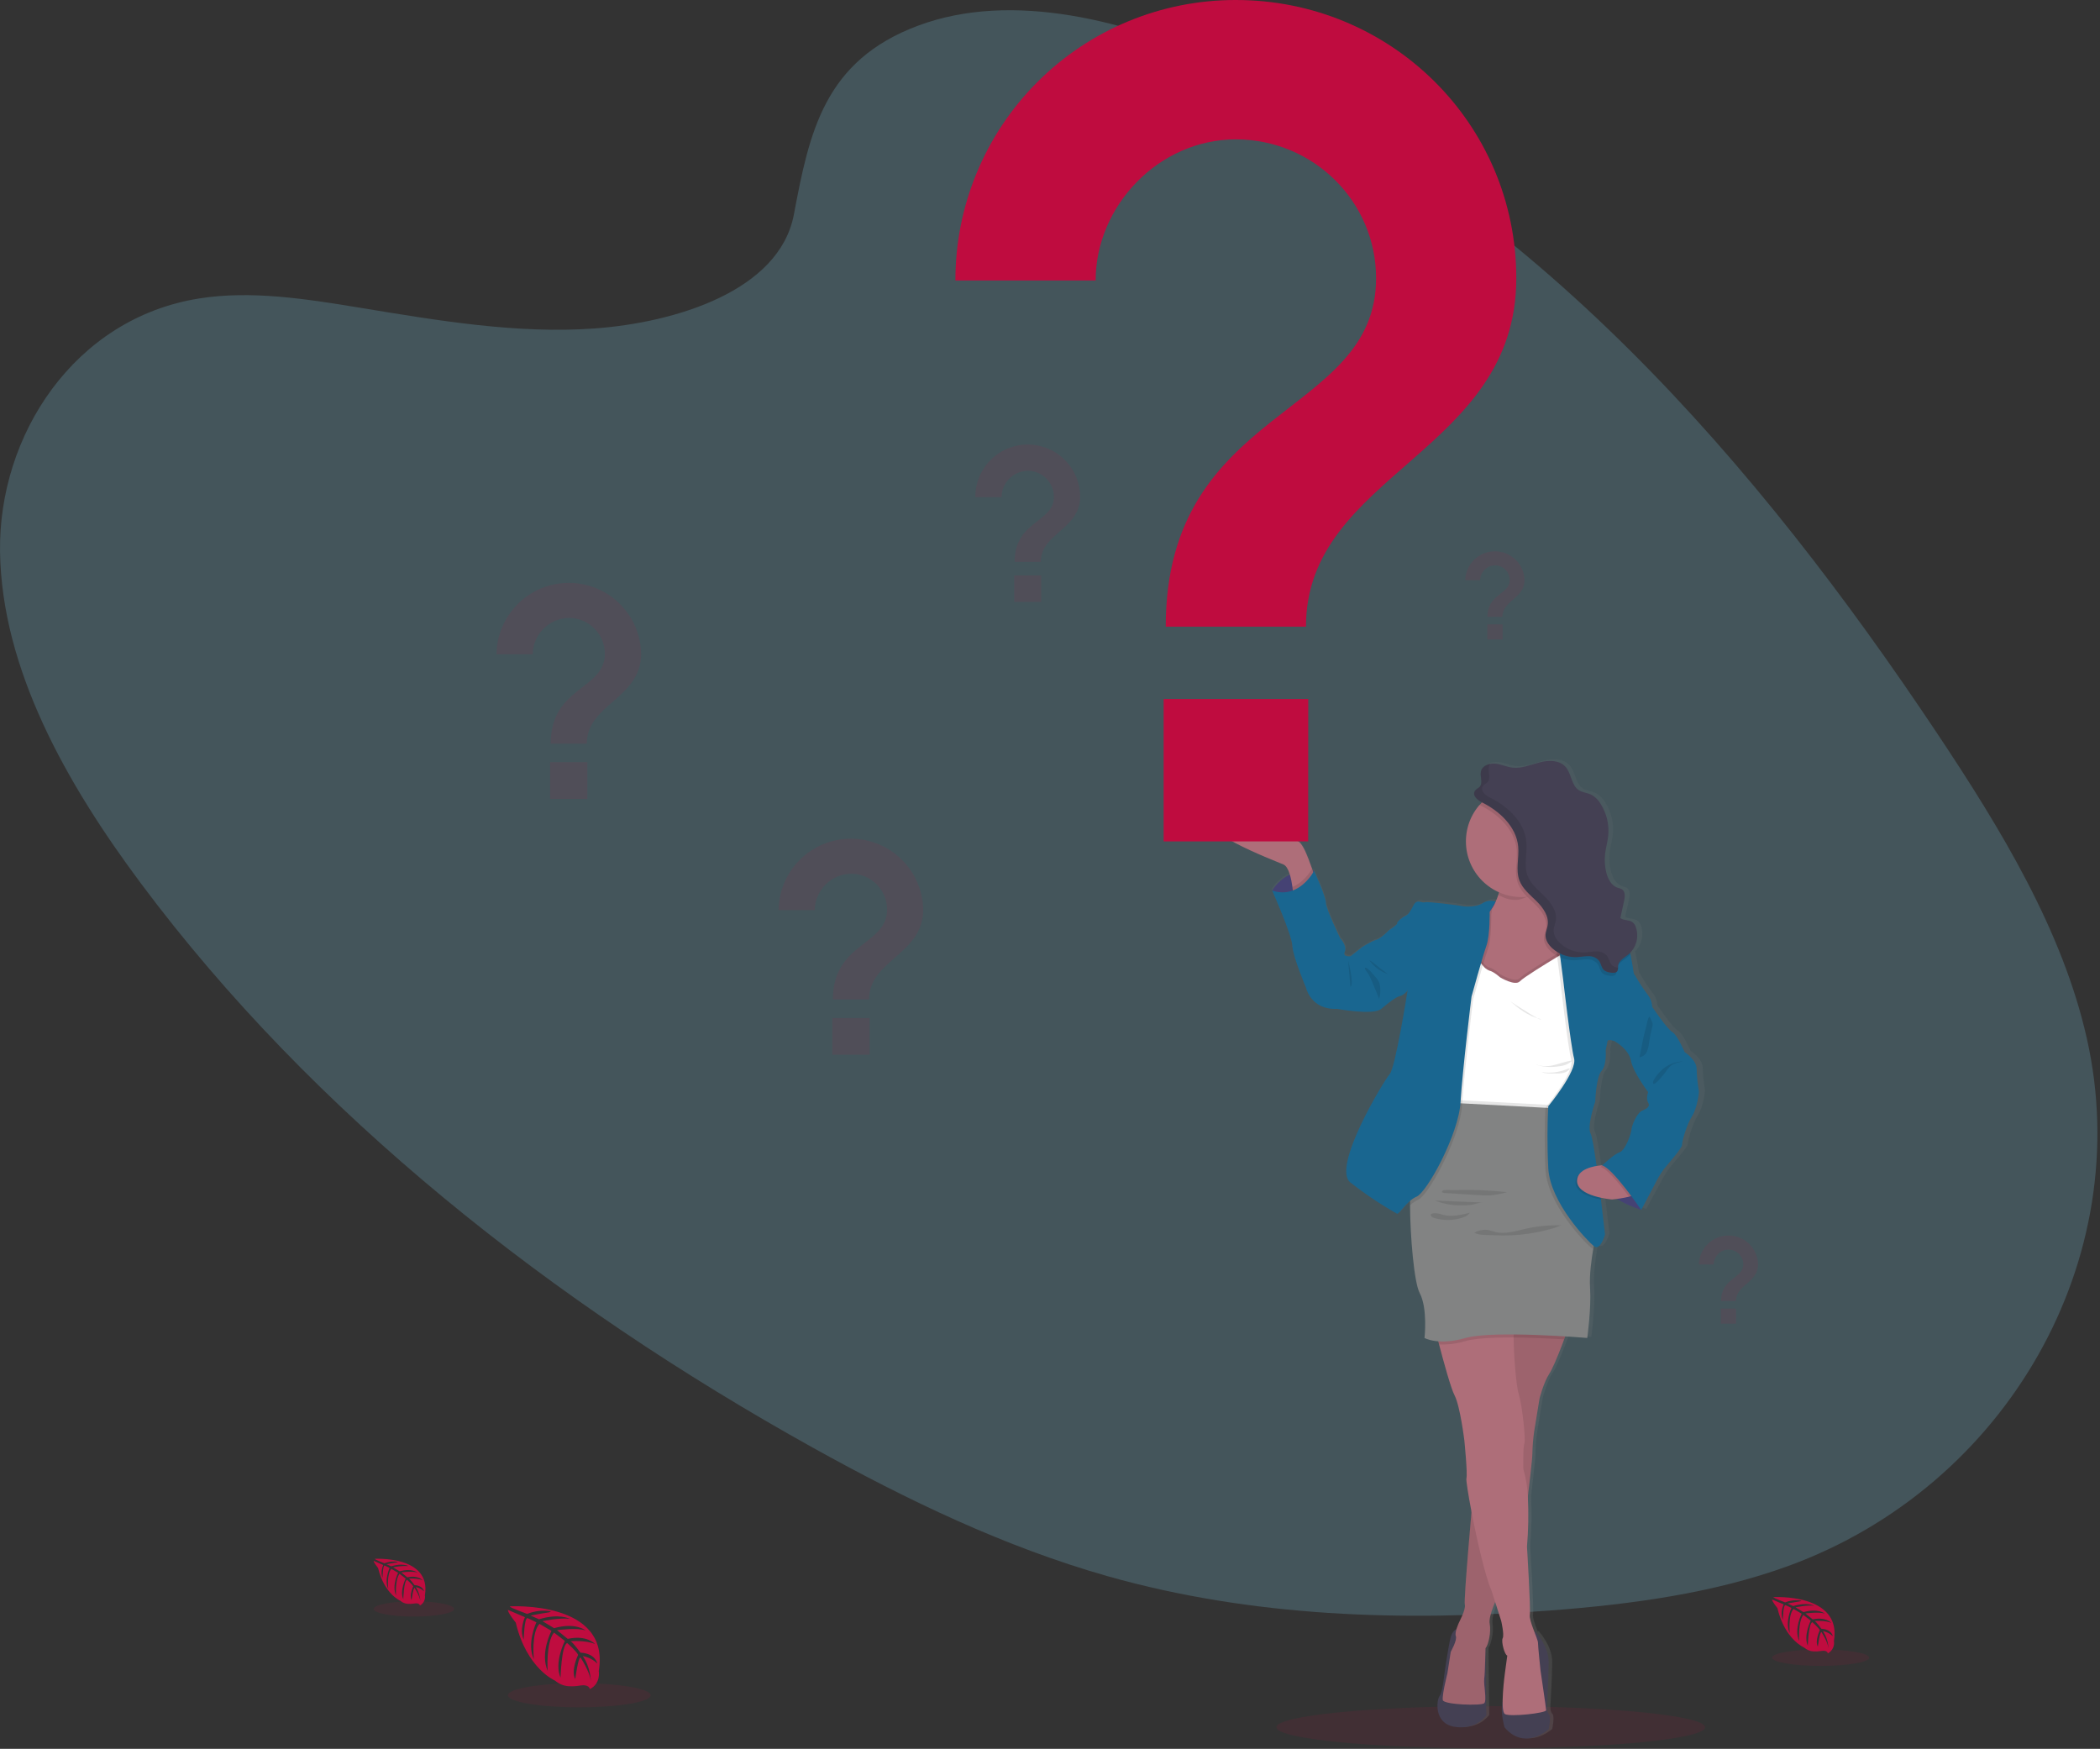 <?xml version="1.0" encoding="UTF-8"?>
<svg width="275px" height="229px" viewBox="0 0 275 229" version="1.1" xmlns="http://www.w3.org/2000/svg" xmlns:xlink="http://www.w3.org/1999/xlink">
    <rect x="0" y="0" width="275" height="229" fill="#333333" stroke="none"/>
    <!-- Generator: Sketch 54 (76480) - https://sketchapp.com -->
    <title>undraw_questions_75e0</title>
    <desc>Created with Sketch.</desc>
    <defs>
        <linearGradient x1="50.012%" y1="100.018%" x2="50.012%" y2="-0.023%" id="linearGradient-1">
            <stop stop-color="#808080" stop-opacity="0.25" offset="0%"></stop>
            <stop stop-color="#808080" stop-opacity="0.12" offset="54%"></stop>
            <stop stop-color="#808080" stop-opacity="0.1" offset="100%"></stop>
        </linearGradient>
    </defs>
    <g id="alternativo" stroke="none" stroke-width="1" fill="none" fill-rule="evenodd">
        <g id="Intro-simulador-version-terceros-1" transform="translate(-56, -134)">
            <g id="undraw_questions_75e0" transform="translate(56, 134)">
                <ellipse id="Oval" fill="#BF0C3F" opacity="0.1" cx="195.211" cy="226.171" rx="28.06" ry="2.766"></ellipse>
                <path d="M120.254,3.349 C132.612,-1.245 147.657,2.706 160.505,8.468 C200.858,26.569 230.256,60.93 253.613,95.936 C262.07,108.612 270.102,121.846 273.282,135.996 C279.755,164.798 262.871,194.614 234.157,205.063 C224.393,208.62 213.665,210.078 202.921,210.891 C183.816,212.338 164.035,211.763 145.083,206.404 C131.567,202.573 118.782,196.412 106.519,189.605 C72.273,170.584 40.998,145.884 18.479,115.712 C8.602,102.478 0.246,87.559 0.005,72.29 C-0.235,57.02 9.715,41.677 26.087,39.08 C32.856,38.008 40.016,39.124 47.001,40.273 C57.286,41.967 67.71,43.748 77.876,43.009 C88.38,42.241 102.04,38.137 103.956,28.109 C105.983,17.343 107.912,7.937 120.254,3.349 Z" id="Path" fill="#6BA4B8" opacity="0.3"></path>
                <path d="M66.763,210.343 C66.763,210.343 79.967,209.547 78.41,218.8 C78.41,218.8 78.719,220.442 77.236,221.178 C77.236,221.178 77.214,220.491 75.882,220.724 C75.409,220.805 74.927,220.829 74.448,220.795 C73.8,220.75 73.185,220.495 72.695,220.07 L72.695,220.07 C72.695,220.07 68.982,218.538 67.54,212.469 C67.54,212.469 66.47,211.148 66.514,210.806 L68.741,211.758 C68.741,211.758 67.98,213.367 68.58,214.702 C68.58,214.702 68.651,211.818 69.08,211.884 C69.165,211.898 70.238,212.431 70.238,212.431 C70.238,212.431 68.927,215.23 69.915,217.265 C69.915,217.265 69.54,213.815 70.645,212.633 L72.216,213.55 C72.216,213.55 70.684,216.442 71.723,218.8 C71.723,218.8 71.45,215.181 72.544,213.772 L73.967,214.866 C73.967,214.866 72.528,217.717 73.406,219.676 C73.406,219.676 73.518,215.46 74.273,215.142 C74.273,215.142 75.518,216.237 75.707,216.691 C75.707,216.691 74.722,218.759 75.332,219.851 C75.332,219.851 75.707,217.044 76.016,217.03 C76.016,217.03 77.253,218.891 77.384,220.166 C77.384,220.166 77.329,218.27 76.314,216.852 C76.314,216.852 77.513,217.058 78.213,217.835 C78.213,217.835 78.019,216.519 76.01,216.404 C76.01,216.404 74.987,214.995 74.711,214.907 C74.711,214.907 76.711,214.74 77.923,215.279 C77.923,215.279 76.856,214.037 74.344,214.601 L72.941,213.457 C72.941,213.457 75.575,213.096 76.689,213.495 C76.689,213.495 75.406,212.401 72.563,213.197 L71.037,212.283 C71.037,212.283 73.28,211.799 74.618,211.974 C74.618,211.974 73.206,211.214 70.588,212.037 L69.493,211.547 C69.493,211.547 71.135,211.224 71.619,211.172 C72.104,211.12 72.125,210.989 72.125,210.989 C71.084,210.815 70.015,210.933 69.037,211.331 C69.037,211.331 66.722,210.502 66.763,210.343 Z" id="Path" fill="#BF0C3F"></path>
                <ellipse id="Oval" fill="#BF0C3F" opacity="0.1" cx="75.857" cy="221.985" rx="9.346" ry="1.579"></ellipse>
                <path d="M49.075,204.119 C49.075,204.119 56.519,203.67 55.641,208.888 C55.736,209.431 55.47,209.973 54.982,210.229 C54.982,210.229 54.968,209.843 54.219,209.974 C53.952,210.02 53.681,210.033 53.411,210.012 C53.045,209.99 52.697,209.846 52.421,209.605 L52.421,209.605 C52.421,209.605 50.331,208.737 49.51,205.318 C49.51,205.318 48.908,204.571 48.93,204.379 L50.188,204.926 C50.188,204.926 49.759,205.835 50.095,206.587 C50.095,206.587 50.136,204.959 50.369,204.997 C50.418,204.997 51.023,205.312 51.023,205.312 C51.023,205.312 50.284,206.891 50.842,208.048 C50.842,208.048 50.629,206.103 51.253,205.435 L52.136,205.952 C52.136,205.952 51.275,207.594 51.863,208.913 C51.863,208.913 51.712,206.872 52.325,206.078 L53.127,206.702 C53.127,206.702 52.306,208.308 52.812,209.413 C52.812,209.413 52.875,207.036 53.302,206.858 C53.302,206.858 54.002,207.476 54.109,207.731 C54.109,207.731 53.562,208.896 53.898,209.512 C53.898,209.512 54.109,207.93 54.284,207.922 C54.284,207.922 54.982,208.97 55.053,209.69 C55.018,209.025 54.811,208.381 54.451,207.821 C54.854,207.895 55.226,208.085 55.521,208.368 C55.521,208.368 55.414,207.627 54.279,207.561 C54.279,207.561 53.701,206.765 53.548,206.718 C53.548,206.718 54.675,206.623 55.359,206.926 C55.359,206.926 54.758,206.226 53.34,206.543 L52.55,205.898 C52.55,205.898 54.035,205.695 54.665,205.919 C54.665,205.919 53.939,205.301 52.336,205.753 L51.477,205.235 C52.139,205.091 52.817,205.033 53.494,205.063 C53.494,205.063 52.7,204.634 51.223,205.099 L50.607,204.825 C50.607,204.825 51.535,204.642 51.805,204.614 C52.076,204.587 52.093,204.51 52.093,204.51 C51.505,204.413 50.902,204.48 50.35,204.705 C50.35,204.705 49.053,204.209 49.075,204.119 Z" id="Path" fill="#BF0C3F"></path>
                <ellipse id="Oval" fill="#BF0C3F" opacity="0.1" cx="54.202" cy="210.68" rx="5.269" ry="1"></ellipse>
                <path d="M232.223,209.134 C232.223,209.134 241.211,208.587 240.157,214.88 C240.268,215.535 239.946,216.188 239.358,216.499 C239.358,216.499 239.342,216.032 238.436,216.19 C238.114,216.245 237.786,216.261 237.46,216.237 C237.019,216.208 236.599,216.035 236.267,215.744 L236.267,215.744 C236.267,215.744 233.739,214.702 232.756,210.571 C232.756,210.571 232.029,209.67 232.059,209.441 L233.575,210.086 C233.575,210.086 233.057,211.181 233.465,212.092 C233.465,212.092 233.514,210.127 233.804,210.177 C233.865,210.177 234.592,210.554 234.592,210.554 C234.592,210.554 233.7,212.469 234.373,213.837 C234.373,213.837 234.119,211.49 234.871,210.685 L235.938,211.307 C235.938,211.307 234.896,213.276 235.605,214.882 C235.605,214.882 235.421,212.42 236.152,211.46 L237.12,212.215 C237.12,212.215 236.141,214.155 236.737,215.498 C236.737,215.498 236.817,212.631 237.331,212.412 C237.331,212.412 238.176,213.159 238.305,213.465 C238.305,213.465 237.635,214.874 238.051,215.618 C238.051,215.618 238.305,213.703 238.516,213.703 C238.516,213.703 239.358,214.97 239.446,215.837 C239.405,215.035 239.155,214.258 238.721,213.583 C239.207,213.675 239.656,213.907 240.012,214.25 C240.012,214.25 239.881,213.356 238.51,213.276 C238.51,213.276 237.815,212.316 237.629,212.259 C237.629,212.259 238.997,212.144 239.818,212.51 C239.818,212.51 239.09,211.668 237.38,212.051 L236.425,211.271 C236.425,211.271 238.217,211.025 238.978,211.296 C238.978,211.296 238.103,210.549 236.168,211.093 L235.129,210.472 C235.129,210.472 236.655,210.144 237.566,210.261 C237.566,210.261 236.606,209.744 234.83,210.305 L234.086,209.971 C234.086,209.971 235.205,209.75 235.533,209.717 C235.862,209.684 235.878,209.591 235.878,209.591 C235.17,209.473 234.442,209.553 233.777,209.824 C233.777,209.824 232.196,209.238 232.223,209.134 Z" id="Path" fill="#BF0C3F"></path>
                <ellipse id="Oval" fill="#BF0C3F" opacity="0.1" cx="238.412" cy="217.06" rx="6.361" ry="1.075"></ellipse>
                <path d="M223.268,142.713 C223.096,141.75 222.996,140.775 222.97,139.797 C222.97,138.623 221.375,137.583 221.375,137.583 C221.375,137.583 220.39,135.304 219.733,134.968 C219.077,134.631 217.049,131.649 217.049,131.649 C217.026,131.061 216.812,130.496 216.439,130.04 C215.832,129.242 215.277,128.405 214.778,127.534 C214.505,127.2 214.642,126.965 214.231,125.02 C214.209,124.919 214.185,124.82 214.155,124.727 C214.155,124.683 214.127,124.645 214.111,124.601 C215,123.71 215.3,122.389 214.885,121.2 C214.811,120.969 214.677,120.761 214.497,120.598 C214.034,120.221 213.296,120.377 212.82,120.018 L213.326,117.78 C213.446,117.233 213.509,116.541 213.03,116.246 C212.851,116.16 212.661,116.097 212.467,116.057 C211.646,115.783 211.17,114.916 210.956,114.081 C210.751,113.278 210.696,112.443 210.792,111.619 C210.885,110.826 211.118,110.054 211.203,109.258 C211.357,107.785 211.003,106.304 210.198,105.061 C209.886,104.524 209.425,104.089 208.872,103.808 C208.365,103.581 207.777,103.534 207.304,103.261 C206.286,102.612 206.338,101.072 205.525,100.188 C204.713,99.304 203.274,99.307 202.089,99.611 C200.904,99.915 199.725,100.432 198.51,100.303 C197.728,100.216 196.995,99.86 196.209,99.778 C195.985,99.756 195.758,99.767 195.536,99.808 L195.536,99.783 C194.956,99.887 194.423,100.21 194.286,100.76 C194.255,100.891 194.243,101.025 194.248,101.159 C194.248,101.48 194.324,101.813 194.33,102.12 C194.35,102.366 194.27,102.609 194.108,102.796 C193.952,102.962 193.723,103.05 193.561,103.222 C193.428,103.356 193.356,103.538 193.361,103.726 C193.361,104.213 193.969,104.642 194.376,104.839 L194.393,104.839 C194.283,104.949 194.174,105.064 194.073,105.181 C192.904,106.501 192.26,108.204 192.262,109.967 C192.282,112.876 194.027,115.497 196.705,116.637 L196.647,116.815 C196.532,117.166 196.398,117.512 196.245,117.849 C195.672,117.656 195.043,117.726 194.527,118.04 C193.744,118.588 192.215,118.544 191.807,118.443 C191.4,118.341 187.156,117.805 186.814,117.939 C186.472,118.073 185.796,117.471 185.356,118.276 C184.915,119.08 184.71,119.515 184.262,119.717 C183.813,119.92 183.039,120.555 183.143,120.689 C183.247,120.823 182.021,121.627 182.021,121.627 C182.021,121.627 180.967,122.722 180.357,122.867 C179.747,123.012 178.456,123.841 178.456,123.841 L176.959,125.012 C176.959,125.012 175.84,125.181 176.18,124.41 C176.519,123.638 175.567,122.667 175.567,122.667 C175.567,122.667 173.665,118.812 173.665,118.016 C173.665,117.22 172.103,113.824 172.103,113.824 L171.911,113.805 L171.824,113.556 C171.537,112.749 171.165,111.759 170.88,111.179 C170.333,110.07 169.996,109.956 169.996,109.956 C169.996,109.956 163.408,105.009 159.129,106.516 C154.85,108.024 166.94,112.516 168.026,112.987 C168.407,113.151 168.68,113.682 168.872,114.303 C167.908,114.768 167.097,115.498 166.533,116.407 C166.533,116.407 169.148,122.204 169.216,123.646 C169.285,125.088 171.017,129.118 171.017,129.118 C171.017,129.118 171.662,132.103 175.159,131.934 C175.159,131.934 179.983,132.82 181.036,131.934 C182.089,131.047 183.039,130.352 183.55,130.251 C183.926,130.127 184.257,129.894 184.5,129.581 C184.5,129.581 182.905,139.635 182.122,140.508 C181.34,141.381 174.426,152.669 176.907,154.689 C178.873,156.21 180.95,157.582 183.121,158.792 C183.331,158.896 183.963,157.843 184.866,157.096 C184.866,157.285 184.866,157.476 184.866,157.679 C184.883,161.695 185.413,167.802 186.147,169.17 C187.241,171.181 186.792,175.069 186.792,175.069 C187.368,175.34 187.993,175.489 188.628,175.509 C188.661,175.641 188.699,175.783 188.735,175.92 C189.334,178.182 190.305,181.682 190.801,182.612 C191.547,184.021 192.089,188.48 192.089,188.48 C192.089,188.48 192.532,192.858 192.363,193.474 C192.297,193.706 192.584,195.528 193.036,197.851 L193.036,197.851 C192.762,200.995 192.242,207.055 192.155,209.246 L192.155,209.246 C192.155,209.287 192.155,209.328 192.155,209.367 L192.155,209.405 C192.156,209.43 192.156,209.454 192.155,209.479 C192.155,209.528 192.155,209.572 192.155,209.613 L192.155,209.613 C192.146,209.751 192.152,209.889 192.171,210.026 C192.205,210.235 192.189,210.449 192.125,210.65 C191.931,211.256 191.685,211.844 191.389,212.406 C191.264,212.683 191.154,212.966 191.06,213.255 C190.787,213.375 190.453,213.668 190.267,214.382 C189.928,215.69 189.419,219.306 189.419,219.306 C189.419,219.306 189.214,221.52 188.809,222.023 C188.404,222.527 187.988,225.676 190.88,226.078 C193.772,226.48 195.022,224.546 195.022,224.546 L194.921,215.769 L194.921,215.752 C194.979,215.679 195.03,215.599 195.071,215.514 L195.071,215.493 C195.09,215.452 195.112,215.408 195.132,215.358 L195.156,215.293 L195.2,215.186 C195.198,215.173 195.198,215.161 195.2,215.148 C195.481,214.307 195.565,213.413 195.446,212.535 L195.446,212.491 L195.446,212.423 C195.446,212.401 195.446,212.376 195.446,212.354 L195.446,212.218 C195.446,212.201 195.446,212.182 195.446,212.166 C195.446,212.107 195.452,212.047 195.463,211.985 C195.463,211.985 195.463,211.963 195.463,211.952 L195.479,211.846 L195.479,211.799 C195.479,211.763 195.479,211.728 195.501,211.69 C195.5,211.68 195.5,211.671 195.501,211.662 C195.528,211.536 195.561,211.389 195.597,211.268 L195.597,211.238 L195.638,211.107 L195.638,211.107 C195.679,210.967 195.725,210.833 195.774,210.685 L195.774,210.658 C195.774,210.614 195.805,210.571 195.821,210.53 L195.821,210.513 C195.87,210.379 195.922,210.24 195.971,210.125 L195.985,210.089 L196.029,209.98 L196.043,209.947 L196.147,209.703 L196.147,209.703 L196.948,212.179 C196.948,212.179 197.391,214.023 197.153,214.458 C196.915,214.893 197.427,216.705 197.764,216.737 L197.449,219.016 C197.279,220.273 197.177,221.538 197.145,222.806 C197.123,222.951 197.101,223.079 197.085,223.167 C196.866,224.335 197.391,226.146 197.391,226.146 C200.073,229.317 203.268,226.393 203.268,226.393 C203.268,226.393 203.64,224.715 203.268,224.382 C202.896,224.048 203.063,222.839 203.063,222.839 C203.063,222.839 203.233,219.854 203.266,217.676 C203.298,215.498 201.484,213.572 201.484,213.572 L201.383,213.662 C201.052,212.809 200.675,211.813 200.754,211.367 C200.891,210.595 200.379,202.45 200.379,202.45 C200.568,200.267 200.608,198.073 200.499,195.884 L200.499,195.884 C200.543,195.515 200.584,195.151 200.625,194.79 C200.831,193.039 200.997,191.542 201.063,190.757 L201.063,190.757 L201.063,190.664 C201.08,190.453 201.088,190.303 201.085,190.231 C201.085,189.958 201.085,189.646 201.112,189.304 C201.175,188.363 201.323,187.315 201.323,187.315 L202.034,182.989 C202.034,182.989 202.582,180.877 203.361,179.706 L203.454,179.558 L203.454,179.558 C203.484,179.506 203.515,179.449 203.547,179.389 L203.561,179.364 C203.591,179.307 203.624,179.247 203.654,179.184 L203.668,179.159 C203.777,178.943 203.895,178.694 204.018,178.42 C204.018,178.398 204.037,178.379 204.045,178.357 L204.138,178.149 C204.138,178.122 204.16,178.095 204.174,178.067 C204.188,178.04 204.231,177.928 204.261,177.859 C204.275,177.832 204.287,177.804 204.297,177.775 C204.333,177.693 204.371,177.608 204.406,177.52 L204.458,177.394 C204.483,177.331 204.51,177.268 204.538,177.206 L204.603,177.039 C204.623,176.998 204.639,176.957 204.655,176.915 L204.729,176.727 C204.729,176.699 204.754,176.669 204.765,176.642 C204.959,176.158 205.145,175.679 205.312,175.244 L205.312,175.244 C205.364,175.107 205.416,174.97 205.463,174.85 C207.203,174.957 208.385,175.052 208.385,175.052 C208.385,175.052 208.932,171.132 208.757,168.552 C208.642,166.79 208.97,164.574 209.186,163.353 C209.211,163.219 209.233,163.099 209.255,162.989 L209.301,163.028 C210.152,163.698 210.762,161.485 210.762,161.485 C210.762,161.485 210.532,159.419 210.215,156.916 L210.182,156.667 C210.672,156.771 211.168,156.847 211.668,156.894 C211.668,156.894 211.941,156.869 212.316,156.823 C213.353,157.423 214.447,157.918 215.583,158.3 L217.391,154.962 C217.731,154.27 218.129,153.608 218.581,152.984 C219.129,152.314 221.06,150.169 221.027,149.767 C220.995,149.364 221.673,147.05 222.352,146.01 C223.03,144.97 223.301,142.88 223.268,142.713 Z M215.728,145.26 C215.014,145.561 214.335,147.239 214.302,147.742 C214.27,148.245 213.52,150.456 212.74,150.724 C212.021,150.97 210.647,152.234 210.428,152.437 C210.204,152.456 209.949,152.486 209.684,152.53 C209.386,150.415 209.09,148.664 208.902,148.311 C208.354,147.304 209.501,144.087 209.501,144.087 C209.501,144.087 209.613,140.836 210.322,140.065 C211.03,139.293 210.869,137.348 210.869,137.348 C210.869,137.348 211.038,136.544 211.107,136.177 C211.175,135.81 212.116,136.177 212.125,136.177 L212.125,136.177 C212.125,136.177 213.958,137.181 214.231,138.689 C214.505,140.196 216.508,142.812 216.508,142.812 C216.508,142.812 216.201,143.717 216.508,144.18 C216.814,144.642 216.442,144.959 215.728,145.26 L215.728,145.26 Z" id="Shape" fill="url(#linearGradient-1)" fill-rule="nonzero"></path>
                <path d="M166.609,116.612 C167.749,114.731 169.905,113.716 172.081,114.035 L172.081,117.95 L169.704,117.95 L167.843,117.479 L166.609,116.612 Z" id="Path" fill="#4C4981"></path>
                <path d="M166.609,116.612 C167.749,114.731 169.905,113.716 172.081,114.035 L172.081,117.95 L169.704,117.95 L167.843,117.479 L166.609,116.612 Z" id="Path" fill="#000000" opacity="0.1"></path>
                <path d="M172.259,115.072 L169.345,117.113 C169.345,117.113 169.32,116.705 169.247,116.147 C169.102,115.091 168.776,113.507 168.073,113.2 C167.003,112.73 155.093,108.248 159.318,106.741 C163.542,105.233 170.024,110.174 170.024,110.174 C170.024,110.174 170.357,110.289 170.891,111.392 C171.165,111.972 171.539,112.96 171.821,113.767 C172.081,114.495 172.259,115.072 172.259,115.072 Z" id="Path" fill="#AE6E79"></path>
                <polygon id="Path" fill="#4C4981" points="195.536 118.215 195.868 118.059 196.798 119.121 196.037 120.743 194.74 120.224 195.041 118.927"></polygon>
                <path d="M191.129,213.238 C191.129,213.238 190.292,213.14 189.958,214.445 C189.624,215.75 189.121,219.369 189.121,219.369 C189.121,219.369 188.921,221.577 188.519,222.081 C188.117,222.584 187.717,225.728 190.56,226.127 C193.402,226.527 194.642,224.598 194.642,224.598 L194.541,215.824 L191.129,213.238 Z" id="Path" fill="#444053"></path>
                <path d="M201.049,213.632 C201.049,213.632 202.839,215.547 202.806,217.72 C202.773,219.892 202.603,222.871 202.603,222.871 C202.603,222.871 202.439,224.078 202.806,224.412 C203.173,224.746 202.806,226.42 202.806,226.42 C202.806,226.42 199.66,229.339 197.017,226.174 C197.017,226.174 196.502,224.365 196.716,223.2 C196.929,222.034 197.525,216.795 197.525,216.795 L201.049,213.632 Z" id="Path" fill="#444053"></path>
                <path d="M205.482,173.624 C205.482,173.624 203.676,178.675 202.904,179.846 C202.133,181.017 201.602,183.129 201.602,183.129 L200.899,187.443 C200.762,188.408 200.683,189.38 200.664,190.355 C200.696,191.326 198.924,205.476 198.924,205.476 L196.114,209.058 C196.114,209.058 194.877,211.566 195.077,212.614 C195.277,213.662 194.943,215.326 194.53,215.826 C194.53,215.826 194.464,219.109 194.363,219.84 C194.261,220.571 194.732,222.653 194.363,223.019 C193.993,223.386 189.077,223.222 188.943,222.617 C188.809,222.012 189.545,219.104 189.545,219.104 L189.98,216.294 C189.98,216.294 190.85,214.757 190.65,214.253 C190.45,213.75 191.017,212.581 191.049,212.48 C191.082,212.379 191.988,210.74 191.821,210.105 C191.654,209.471 192.874,195.971 192.874,195.971 L196.319,171.783 L205.482,173.624 Z" id="Path" fill="#AE6E79"></path>
                <path d="M205.482,173.624 C205.482,173.624 205.208,174.385 204.833,175.383 C204.237,176.959 203.378,179.129 202.904,179.846 C202.136,181.017 201.599,183.129 201.599,183.129 L200.896,187.446 C200.76,188.411 200.683,189.383 200.664,190.357 C200.664,190.74 200.406,193.184 200.078,195.999 C199.572,200.302 198.924,205.479 198.924,205.479 L196.114,209.06 C196.114,209.06 195.971,209.334 195.794,209.766 C195.441,210.587 194.943,211.919 195.077,212.606 C195.277,213.643 194.943,215.315 194.53,215.818 C194.53,215.818 194.461,219.101 194.363,219.832 C194.264,220.562 194.732,222.642 194.363,223.011 C193.993,223.38 189.077,223.213 188.943,222.612 C188.809,222.01 189.545,219.099 189.545,219.099 L189.98,216.286 C189.98,216.286 190.85,214.748 190.647,214.245 C190.445,213.742 191.017,212.573 191.049,212.472 C191.082,212.371 191.988,210.732 191.821,210.097 C191.692,209.613 192.368,201.687 192.683,197.928 C192.79,196.746 192.858,195.977 192.858,195.977 L195.821,175.167 L196.062,173.49 L196.303,171.788 L205.482,173.624 Z" id="Path" fill="#000000" opacity="0.1"></path>
                <path d="M202.472,223.941 C202.502,224.311 197.753,224.847 197.074,224.445 C196.396,224.042 197.074,219.058 197.074,219.058 L197.383,216.784 C197.052,216.748 196.549,214.943 196.781,214.508 C197.014,214.073 196.582,212.234 196.582,212.234 L195.794,209.772 L195.312,208.264 C194.53,206.538 193.397,201.613 192.694,197.936 C192.251,195.627 191.969,193.807 192.032,193.575 C192.199,192.973 191.758,188.59 191.758,188.59 C191.758,188.59 191.211,184.138 190.489,182.735 C189.999,181.805 189.044,178.311 188.453,176.056 C188.152,174.899 187.944,174.067 187.944,174.067 C187.944,174.067 193,173.643 196.067,173.496 C197.476,173.427 198.467,173.419 198.352,173.534 C198.237,173.649 198.207,174.262 198.212,175.148 C198.226,177.444 198.546,181.482 198.885,182.568 C199.353,184.073 199.821,188.587 199.621,189.025 C199.422,189.463 199.487,192.371 199.487,192.371 C199.832,193.552 200.03,194.772 200.078,196.002 C200.185,198.18 200.147,200.364 199.963,202.538 C199.963,202.538 200.464,210.669 200.33,211.438 C200.196,212.207 201.4,214.617 201.4,215.085 C201.4,215.553 201.733,218.732 201.733,218.732 C201.733,218.732 202.45,223.575 202.472,223.941 Z" id="Path" fill="#AE6E79"></path>
                <path d="M205.112,126.213 L204.538,126.834 L204.163,127.239 L201.974,129.592 L196.319,130.229 L193.309,129.425 L192.565,129.225 C192.565,129.225 192.565,127.715 192.699,125.903 C192.891,123.581 193.348,120.76 194.439,119.991 C194.986,119.563 195.422,119.011 195.712,118.38 C195.93,117.944 196.113,117.492 196.259,117.028 C196.281,116.968 196.297,116.91 196.316,116.85 C196.562,116.039 196.74,115.209 196.847,114.369 C196.847,114.369 197.569,113.969 198.573,113.504 C201.192,112.281 205.714,110.593 204.141,114.369 C203.91,114.922 203.712,115.488 203.55,116.065 C203.525,116.15 203.504,116.235 203.484,116.317 C202.959,118.418 203.307,119.693 203.698,120.396 L203.698,120.396 C203.764,120.518 203.84,120.634 203.925,120.743 C204.032,120.89 204.16,121.02 204.305,121.129 L204.956,125.263 L205.011,125.605 L205.112,126.213 Z" id="Path" fill="#AE6E79"></path>
                <path d="M204.144,114.571 C203.846,115.288 204.289,113.986 204.144,114.571 C202.951,115.419 200.141,117.835 198.562,117.835 C197.495,117.835 197.175,117.641 196.261,117.228 C196.538,116.362 196.735,115.473 196.85,114.571 C196.85,114.571 206.319,109.351 204.144,114.571 Z" id="Path" fill="#000000" opacity="0.1"></path>
                <path d="M206.554,110.174 C206.551,113.906 203.734,117.034 200.023,117.427 C199.772,117.452 199.517,117.469 199.26,117.469 C195.232,117.469 191.966,114.203 191.966,110.174 C191.966,106.146 195.232,102.88 199.26,102.88 C203.289,102.88 206.554,106.146 206.554,110.174 L206.554,110.174 Z" id="Path" fill="#AE6E79"></path>
                <path d="M207.591,142.508 L206.551,145.219 C206.551,145.219 205.706,145.255 204.387,145.296 C199.936,145.438 190.127,145.619 189.69,144.475 C189.592,144.185 189.54,143.881 189.536,143.575 C189.479,141.832 190.292,139.156 190.292,139.156 C190.292,139.156 190.759,133.802 190.759,133.57 C190.759,133.337 190.357,129.586 190.357,129.586 L191.162,126.577 L193.402,125.003 C193.402,125.003 194.406,126.544 195.008,126.675 C195.61,126.806 196.415,127.548 196.415,127.548 C196.415,127.548 198.387,128.752 199.025,128.081 C199.662,127.411 204.612,124.467 204.612,124.467 L207.222,127.345 L207.591,142.508 Z" id="Path" fill="#000000" opacity="0.1"></path>
                <path d="M207.591,142.924 L206.551,145.633 C206.551,145.633 205.706,145.671 204.387,145.712 L204.259,145.712 C203.69,145.731 203.038,145.75 202.344,145.764 C198.806,145.846 193.933,145.868 191.386,145.49 C190.428,145.353 189.802,145.156 189.698,144.888 C189.64,144.727 189.6,144.56 189.578,144.39 C189.561,144.265 189.55,144.117 189.545,143.988 C189.487,142.245 190.3,139.57 190.3,139.57 C190.3,139.57 190.768,134.215 190.768,133.983 C190.768,133.75 190.365,129.999 190.365,129.999 L191.17,126.99 L192.71,125.912 L193.411,125.419 C193.646,125.772 193.903,126.11 194.179,126.432 C194.395,126.721 194.684,126.949 195.017,127.091 C195.621,127.225 196.423,127.964 196.423,127.964 C196.423,127.964 198.396,129.167 199.033,128.497 C199.517,127.986 202.527,126.144 203.917,125.304 C204.344,125.044 204.62,124.883 204.62,124.883 L204.97,125.271 L207.23,127.761 L207.591,142.924 Z" id="Path" fill="#FFFFFF"></path>
                <path d="M172.259,115.072 L169.345,117.113 C169.345,117.113 169.32,116.705 169.247,116.147 C170.686,115.54 171.561,114.196 171.813,113.767 C172.081,114.495 172.259,115.072 172.259,115.072 Z" id="Path" fill="#000000" opacity="0.1"></path>
                <path d="M182.497,121.999 L181.862,121.83 C181.862,121.83 180.822,122.924 180.221,123.069 C179.619,123.214 178.349,124.038 178.349,124.038 L176.874,125.209 C176.874,125.209 175.78,125.378 176.106,124.607 C176.431,123.835 175.504,122.867 175.504,122.867 C175.504,122.867 173.63,119.02 173.63,118.215 C173.63,117.411 172.081,114.035 172.081,114.035 C172.081,114.035 170.139,117.816 166.593,116.612 C166.593,116.612 169.17,122.399 169.236,123.838 C169.301,125.277 171.009,129.291 171.009,129.291 C171.009,129.291 171.646,132.27 175.091,132.103 C175.091,132.103 179.843,132.987 180.88,132.103 C181.917,131.219 182.853,130.525 183.342,130.423 C183.832,130.322 184.278,129.756 184.278,129.756 L184.278,125.778 L182.497,121.999 Z" id="Path" fill="#196690"></path>
                <path d="M176.541,125.778 C176.541,125.778 177.378,128.891 176.842,129.225 L176.541,125.778 Z" id="Path" fill="#000000" opacity="0.1"></path>
                <path d="M204.387,145.698 C199.936,145.84 190.127,146.018 189.69,144.877 C189.592,144.587 189.54,144.283 189.536,143.977 L204.078,144.743 L204.387,145.698 Z" id="Path" fill="#000000" opacity="0.1"></path>
                <path d="M205.482,173.624 C205.482,173.624 205.208,174.385 204.833,175.383 C202.986,175.271 200.541,175.154 198.218,175.137 C197.397,175.137 196.593,175.137 195.832,175.164 C194.218,175.214 192.822,175.345 191.933,175.597 C190.809,175.943 189.634,176.095 188.459,176.045 C188.158,174.888 187.95,174.056 187.95,174.056 C187.95,174.056 193.006,173.632 196.073,173.485 L196.313,171.783 L205.482,173.624 Z" id="Path" fill="#000000" opacity="0.1"></path>
                <path d="M209.397,161.378 L208.828,162.582 C208.828,162.582 208.748,162.94 208.647,163.509 C208.434,164.735 208.1,166.946 208.226,168.708 C208.393,171.285 207.856,175.197 207.856,175.197 C207.856,175.197 195.545,174.16 191.933,175.197 C188.322,176.234 186.543,175.197 186.543,175.197 C186.543,175.197 186.981,171.318 185.909,169.31 C185.178,167.942 184.664,161.835 184.647,157.818 C184.647,155.966 184.74,154.563 184.973,154.278 C185.709,153.375 188.852,144.341 188.852,144.341 L189.569,144.379 L191.484,144.481 L202.374,145.055 L204.084,145.146 L204.264,145.693 L209.397,161.378 Z" id="Path" fill="#828383"></path>
                <path d="M214.817,157.362 L214.918,158.434 C214.918,158.434 209.525,156.678 209.799,154.519 C210.073,152.36 209.799,152.604 209.799,152.604 L214.133,152.97 L214.817,157.362 Z" id="Path" fill="#4C4981"></path>
                <path d="M214.817,157.362 L214.918,158.434 C214.918,158.434 209.525,156.678 209.799,154.519 C210.073,152.36 209.799,152.604 209.799,152.604 L214.133,152.97 L214.817,157.362 Z" id="Path" fill="#000000" opacity="0.1"></path>
                <path d="M180.138,126.642 C180.689,127.11 181.338,127.448 182.037,127.63 C181.835,127.586 181.647,127.492 181.49,127.356 C181.104,127.083 180.738,126.784 180.366,126.494 C180.065,126.259 179.69,125.868 179.32,125.772 C179.562,126.09 179.836,126.381 180.138,126.642 Z" id="Path" fill="#000000" opacity="0.1"></path>
                <path d="M180.221,128.051 C180.394,128.247 180.534,128.47 180.636,128.711 C180.809,129.392 180.799,130.106 180.606,130.782 L179.742,128.697 C179.591,128.341 179.441,127.986 179.26,127.646 C179.181,127.501 178.683,126.897 178.74,126.771 C178.894,126.415 180.059,127.851 180.221,128.051 Z" id="Path" fill="#000000" opacity="0.1"></path>
                <path d="M204.344,139.597 C204.933,139.526 205.484,139.268 205.917,138.861 C205.028,138.973 204.185,139.323 203.309,139.507 C202.496,139.696 201.644,139.617 200.88,139.282 C201.887,139.775 203.271,139.791 204.344,139.597 Z" id="Path" fill="#000000" opacity="0.1"></path>
                <path d="M201.829,133.471 C201.67,133.495 201.507,133.455 201.378,133.359 C200.71,132.976 200.052,132.576 199.402,132.161 C198.77,131.753 198.007,131.34 197.468,130.825 C198.795,132.024 200.032,133.036 201.829,133.471 Z" id="Path" fill="#000000" opacity="0.1"></path>
                <path d="M203.684,140.568 C204.035,140.584 204.386,140.556 204.729,140.483 C205.077,140.411 205.384,140.21 205.588,139.92 C205.464,139.891 205.334,139.912 205.224,139.977 C204.164,140.423 203,140.563 201.865,140.379 C202.409,140.612 203.107,140.566 203.684,140.568 Z" id="Path" fill="#000000" opacity="0.1"></path>
                <path d="M197.348,156.103 C196.651,156.313 195.935,156.453 195.211,156.522 C194.647,156.548 194.082,156.537 193.52,156.489 L190.784,156.316 L189.416,156.229 C189.255,156.229 188.595,156.229 188.921,155.903 C189.085,155.745 189.999,155.846 190.234,155.838 C190.688,155.823 191.144,155.815 191.602,155.813 C192.508,155.813 193.416,155.813 194.322,155.868 C195.337,155.917 196.335,155.994 197.348,156.103 Z" id="Path" fill="#000000" opacity="0.1"></path>
                <path d="M194.177,157.457 C193.712,157.438 193.112,157.715 192.634,157.775 C192.098,157.838 191.558,157.859 191.019,157.838 C189.953,157.812 188.9,157.597 187.909,157.203 C189.996,157.31 192.089,157.373 194.177,157.457 Z" id="Path" fill="#000000" opacity="0.1"></path>
                <path d="M188.316,158.891 C188.519,158.932 188.718,158.987 188.913,159.055 C190.067,159.383 191.296,159.093 192.469,158.803 C192.177,159.244 191.649,159.433 191.121,159.553 C190.262,159.771 189.366,159.803 188.494,159.649 C188.22,159.594 187.534,159.496 187.4,159.211 C187.175,158.792 188.059,158.85 188.316,158.891 Z" id="Path" fill="#000000" opacity="0.1"></path>
                <path d="M194.79,161.05 C195.136,161.121 195.477,161.212 195.813,161.323 C197.112,161.646 198.461,161.203 199.766,160.905 C201.335,160.548 202.944,160.399 204.551,160.461 C204.264,160.461 203.807,160.713 203.525,160.798 C203.156,160.91 202.781,161.014 202.406,161.107 C201.67,161.288 200.924,161.435 200.171,161.542 C198.652,161.762 197.115,161.829 195.583,161.742 C194.883,161.704 193.668,161.775 193.069,161.422 C193.587,161.114 194.191,160.983 194.79,161.05 L194.79,161.05 Z" id="Path" fill="#000000" opacity="0.1"></path>
                <path d="M195.279,119.786 C195.279,119.786 195.345,122.867 194.844,124.273 C194.686,124.711 194.439,125.518 194.171,126.423 C193.878,127.427 193.558,128.552 193.312,129.433 C193.066,130.314 192.902,130.905 192.902,130.905 C192.902,130.905 191.772,140.109 191.479,144.494 C191.479,144.571 191.479,144.65 191.463,144.724 C191.446,144.97 191.419,145.228 191.378,145.493 C190.727,149.849 186.97,156.565 185.709,157.102 C185.316,157.282 184.956,157.529 184.647,157.832 C184.647,155.98 184.74,154.576 184.973,154.292 C185.709,153.389 188.852,144.355 188.852,144.355 L189.569,144.393 C189.553,144.267 189.542,144.12 189.536,143.991 C189.479,142.248 190.292,139.572 190.292,139.572 C190.292,139.572 190.759,134.218 190.759,133.986 C190.759,133.753 190.357,130.002 190.357,130.002 L191.162,126.992 L192.702,125.914 C192.894,123.592 193.35,120.771 194.442,120.002 C194.989,119.574 195.425,119.022 195.714,118.391 C195.93,118.421 195.536,118.229 195.536,118.229 L195.279,119.786 Z" id="Path" fill="#000000" opacity="0.1"></path>
                <path d="M195.868,118.059 C195.303,117.866 194.681,117.937 194.174,118.251 C193.402,118.798 191.898,118.752 191.495,118.653 C191.093,118.555 186.913,118.016 186.571,118.15 C186.229,118.284 185.567,117.682 185.132,118.486 C184.697,119.291 184.497,119.723 184.062,119.923 C183.627,120.122 182.855,120.76 182.967,120.894 C183.08,121.028 181.873,121.83 181.873,121.83 L184.314,129.764 C184.314,129.764 182.74,139.799 181.972,140.669 C181.203,141.54 174.377,152.814 176.82,154.823 C178.754,156.344 180.801,157.715 182.943,158.927 C183.216,159.061 184.179,157.255 185.517,156.686 C186.855,156.117 191.006,148.587 191.263,144.306 C191.52,140.024 192.702,130.489 192.702,130.489 C192.702,130.489 194.141,125.269 194.642,123.862 C195.142,122.456 195.077,119.375 195.077,119.375 L195.868,118.059 Z" id="Path" fill="#196690"></path>
                <path d="M209.397,161.378 L208.828,162.582 C208.828,162.582 208.748,162.94 208.647,163.509 C208.546,163.497 208.45,163.454 208.374,163.386 C207.536,162.716 202.628,157.665 202.385,153.181 C202.212,149.873 202.294,147.022 202.349,145.753 C202.365,145.353 202.382,145.113 202.382,145.061 L202.382,145.061 C202.382,145.061 206.196,140.442 205.761,138.806 C205.326,137.17 204.322,128.41 204.322,128.41 L204.174,127.261 L203.919,125.318 L203.312,120.618 L203.941,120.765 C204.048,120.912 204.176,121.042 204.322,121.151 L204.973,125.285 L207.233,127.775 L207.602,142.932 L206.562,145.641 C206.562,145.641 205.717,145.679 204.398,145.72 L204.27,145.72 L209.397,161.378 Z" id="Path" fill="#000000" opacity="0.1"></path>
                <path d="M211.504,136.358 C211.504,136.358 210.568,135.988 210.502,136.358 C210.436,136.727 210.267,137.526 210.267,137.526 C210.267,137.526 210.434,139.468 209.72,140.237 C209.006,141.006 208.899,144.251 208.899,144.251 C208.899,144.251 207.772,147.463 208.305,148.467 C208.499,148.831 208.8,150.656 209.101,152.845 C209.293,154.212 209.482,155.715 209.649,157.088 C209.952,159.583 210.179,161.649 210.179,161.649 C210.179,161.649 209.575,163.857 208.737,163.186 C207.9,162.516 202.992,157.466 202.751,152.981 C202.587,149.832 202.653,147.096 202.707,145.747 C202.729,145.176 202.751,144.853 202.751,144.853 C202.751,144.853 206.565,140.234 206.13,138.596 C205.695,136.957 204.691,128.199 204.691,128.199 L204.516,126.845 L204.327,125.389 L204.283,125.069 L203.679,120.418 L203.679,120.418 C203.785,120.443 207.539,121.291 208.034,121.786 C208.53,122.281 211.591,122.99 211.591,122.99 C212.531,123.245 213.259,123.991 213.49,124.938 C213.52,125.031 213.542,125.129 213.564,125.23 C213.966,127.173 213.837,127.406 214.111,127.742 C214.384,128.079 211.504,136.358 211.504,136.358 Z" id="Path" fill="#196690"></path>
                <path d="M209.67,157.085 C208.302,156.812 206.272,156.18 206.319,154.784 C206.36,153.479 207.93,153.009 209.121,152.842 C209.312,154.204 209.501,155.712 209.67,157.085 Z" id="Path" fill="#000000" opacity="0.1"></path>
                <path d="M213.914,156.39 C213.859,156.508 213.64,156.609 213.328,156.699 C212.597,156.874 211.853,156.995 211.104,157.063 C211.104,157.063 206.453,156.694 206.519,154.585 C206.568,153.072 208.669,152.669 209.848,152.579 C210.109,152.555 210.371,152.544 210.633,152.546 C210.633,152.546 214.114,155.958 213.914,156.39 Z" id="Path" fill="#AE6E79"></path>
                <path d="M213.914,156.39 C213.859,156.508 213.64,156.609 213.328,156.699 C212.116,155.077 210.426,152.995 209.597,152.812 L209.848,152.579 C210.109,152.555 210.371,152.544 210.633,152.546 C210.633,152.546 214.114,155.958 213.914,156.39 Z" id="Path" fill="#000000" opacity="0.1"></path>
                <path d="M212.743,127.518 L214.111,127.72 C214.605,128.59 215.153,129.428 215.752,130.229 C216.12,130.686 216.331,131.249 216.354,131.835 C216.354,131.835 218.363,134.812 218.997,135.146 C219.632,135.479 220.603,137.756 220.603,137.756 C220.603,137.756 222.177,138.793 222.177,139.964 C222.204,140.94 222.305,141.913 222.477,142.875 C222.513,143.042 222.245,145.118 221.575,146.158 C220.904,147.197 220.234,149.49 220.27,149.901 C220.305,150.311 218.395,152.445 217.862,153.113 C217.417,153.737 217.025,154.398 216.691,155.088 L214.918,158.434 C214.918,158.434 211.17,152.913 209.799,152.612 C209.799,152.612 211.337,151.14 212.105,150.872 C212.874,150.604 213.613,148.41 213.646,147.895 C213.679,147.381 214.349,145.72 215.049,145.433 C215.75,145.146 216.122,144.831 215.821,144.36 C215.52,143.89 215.821,142.992 215.821,142.992 C215.821,142.992 213.846,140.382 213.577,138.888 C213.309,137.395 211.504,136.379 211.504,136.379 L210.467,133.835 L212.743,127.518 Z" id="Path" fill="#196690"></path>
                <path d="M217.72,140.007 C218.477,139.368 219.43,139.007 220.42,138.984 C219.785,139.094 219.118,139.233 218.653,139.676 C218.47,139.868 218.306,140.077 218.163,140.3 C218.004,140.527 216.713,142.169 216.521,141.909 C216.201,141.529 217.46,140.229 217.72,140.007 Z" id="Path" fill="#000000" opacity="0.1"></path>
                <path d="M214.688,138.423 C215.105,138.387 215.47,138.129 215.643,137.747 C215.806,137.37 215.907,136.969 215.941,136.56 C216.039,135.875 216.177,135.196 216.354,134.527 C216.462,134.259 216.441,133.957 216.297,133.706 C216.224,133.493 216.124,133.289 216.001,133.099 C215.755,133.373 215.684,134.01 215.583,134.377 C215.457,134.831 215.342,135.288 215.233,135.745 C215.175,135.964 214.721,138.423 214.688,138.423 Z" id="Path" fill="#000000" opacity="0.1"></path>
                <path d="M213.504,124.916 C213.369,125.092 213.213,125.252 213.041,125.392 C212.494,125.827 211.769,126.194 211.701,126.88 C211.72,127.103 211.692,127.328 211.618,127.54 C211.443,127.841 211.014,127.813 210.672,127.756 C210.383,127.73 210.107,127.628 209.87,127.46 C209.512,127.154 209.479,126.607 209.205,126.221 C208.868,125.817 208.363,125.594 207.837,125.616 C207.326,125.6 206.817,125.715 206.305,125.737 C205.976,125.753 205.647,125.731 205.323,125.671 C205.216,125.655 205.11,125.633 205.006,125.605 C204.777,125.549 204.554,125.473 204.338,125.378 C204.226,125.334 204.118,125.283 204.012,125.225 C203.67,125.049 203.353,124.828 203.069,124.568 C202.568,124.109 202.152,123.474 202.193,122.793 C202.218,122.374 202.406,121.988 202.467,121.575 C202.672,120.393 201.887,119.277 201.036,118.432 C200.696,118.095 200.335,117.769 199.996,117.427 C199.468,116.94 199.051,116.345 198.773,115.682 C198.545,114.976 198.47,114.23 198.554,113.493 C198.631,112.746 198.652,111.994 198.617,111.244 C198.365,108.585 196.095,106.547 193.824,105.438 L193.723,105.387 C195.561,103.277 198.444,102.405 201.143,103.143 C203.842,103.882 205.881,106.099 206.39,108.851 C206.898,111.602 205.788,114.402 203.531,116.057 C203.506,116.142 203.484,116.226 203.465,116.308 C202.94,118.41 203.287,119.685 203.679,120.388 L203.679,120.388 C203.785,120.412 207.539,121.261 208.034,121.756 C208.53,122.251 211.591,122.96 211.591,122.96 C212.539,123.212 213.273,123.963 213.504,124.916 L213.504,124.916 Z" id="Path" fill="#000000" opacity="0.1"></path>
                <path d="M193.241,103.458 C193.391,103.285 193.619,103.198 193.772,103.031 C194.245,102.516 193.772,101.677 193.944,100.998 C194.13,100.246 195.055,99.917 195.826,99.997 C196.598,100.076 197.32,100.432 198.092,100.519 C199.29,100.653 200.45,100.133 201.618,99.83 C202.787,99.526 204.199,99.51 205.003,100.404 C205.807,101.299 205.753,102.823 206.754,103.471 C207.216,103.77 207.799,103.802 208.3,104.019 C208.848,104.3 209.302,104.734 209.608,105.269 C210.4,106.514 210.749,107.99 210.598,109.458 C210.513,110.251 210.283,111.023 210.19,111.816 C210.096,112.64 210.151,113.474 210.354,114.278 C210.565,115.099 211.022,115.986 211.84,116.248 C212.029,116.29 212.213,116.353 212.387,116.437 C212.861,116.733 212.798,117.427 212.677,117.969 L212.19,120.215 C212.658,120.571 213.386,120.418 213.832,120.793 C214.01,120.956 214.143,121.164 214.215,121.395 C214.665,122.681 214.274,124.111 213.233,124.99 C212.685,125.425 211.96,125.791 211.892,126.475 C211.913,126.698 211.885,126.923 211.81,127.135 C211.638,127.436 211.205,127.408 210.863,127.351 C210.576,127.324 210.3,127.222 210.064,127.055 C209.703,126.749 209.673,126.202 209.4,125.816 C209.062,125.413 208.557,125.19 208.032,125.211 C207.517,125.195 207.011,125.31 206.497,125.334 C205.31,125.383 204.152,124.965 203.271,124.169 C202.768,123.707 202.354,123.075 202.393,122.391 C202.417,121.975 202.606,121.586 202.666,121.173 C202.869,119.994 202.086,118.875 201.235,118.029 C200.385,117.184 199.386,116.404 198.97,115.28 C198.45,113.887 198.954,112.333 198.814,110.856 C198.562,108.194 196.294,106.158 194.021,105.047 C193.515,104.787 192.653,104.128 193.241,103.458 Z" id="Path" fill="#444053"></path>
                <path d="M211.134,126.434 C210.773,126.125 210.743,125.581 210.469,125.195 C210.132,124.792 209.627,124.567 209.101,124.587 C208.587,124.571 208.078,124.686 207.566,124.711 C206.376,124.763 205.213,124.343 204.33,123.542 C203.826,123.083 203.416,122.448 203.454,121.767 C203.479,121.348 203.668,120.96 203.728,120.549 C203.933,119.367 203.148,118.248 202.297,117.403 C201.446,116.557 200.45,115.778 200.032,114.653 C199.515,113.263 200.032,111.709 199.878,110.229 C199.624,107.567 197.356,105.532 195.085,104.421 C194.554,104.161 193.692,103.501 194.281,102.831 C194.428,102.659 194.655,102.571 194.809,102.404 C195.282,101.893 194.809,101.05 194.984,100.374 C195.017,100.24 195.076,100.113 195.156,99.999 C194.584,100.106 194.062,100.429 193.922,100.976 C193.755,101.655 194.223,102.495 193.75,103.009 C193.597,103.176 193.37,103.263 193.219,103.433 C192.631,104.103 193.493,104.765 194.023,105.023 C196.297,106.133 198.565,108.172 198.817,110.831 C198.956,112.311 198.453,113.865 198.973,115.258 C199.389,116.38 200.387,117.173 201.238,118.008 C202.089,118.842 202.88,119.969 202.669,121.151 C202.554,121.551 202.462,121.958 202.396,122.369 C202.357,123.05 202.77,123.685 203.274,124.144 C204.155,124.945 205.318,125.365 206.508,125.313 C207.022,125.288 207.528,125.176 208.043,125.189 C208.568,125.17 209.073,125.394 209.411,125.797 C209.684,126.183 209.714,126.73 210.075,127.036 C210.311,127.202 210.587,127.303 210.874,127.329 C211.216,127.392 211.649,127.414 211.821,127.116 C211.882,126.994 211.909,126.857 211.898,126.722 C211.622,126.695 211.359,126.595 211.134,126.434 Z" id="Path" fill="#000000" opacity="0.1"></path>
                <path d="M171.307,110.174 L152.382,110.174 L152.382,91.526 L171.32,91.526 L171.307,110.174 Z M171.033,82.057 L152.656,82.057 C152.656,53.078 180.201,54.771 180.201,36.438 C180.201,26.339 171.936,18.249 161.838,18.249 C151.739,18.249 143.477,26.971 143.477,36.725 L125.113,36.725 C125.096,26.98 128.96,17.629 135.851,10.738 C142.742,3.847 152.092,-0.017 161.838,-4.86003111e-15 C182.122,-4.86003111e-15 198.562,16.183 198.562,36.438 C198.562,59.362 171.019,61.972 171.019,82.057 L171.033,82.057 Z" id="Shape" fill="#BF0C3F" fill-rule="nonzero"></path>
                <path d="M76.919,104.62 L72.038,104.62 L72.038,99.8 L76.919,99.8 L76.919,104.62 Z M76.845,97.37 L72.112,97.37 C72.112,89.901 79.212,90.336 79.212,85.606 C79.206,84.356 78.705,83.159 77.817,82.279 C76.929,81.399 75.728,80.908 74.478,80.913 C71.881,80.973 69.795,83.076 69.756,85.674 L65.023,85.674 C65.088,80.506 69.286,76.345 74.454,76.325 C79.623,76.304 83.853,80.433 83.958,85.6 C83.945,91.51 76.845,92.183 76.845,97.359 L76.845,97.37 Z" id="Shape" fill="#BF0C3F" fill-rule="nonzero" opacity="0.1"></path>
                <path d="M113.876,138.111 L108.995,138.111 L108.995,133.304 L113.876,133.304 L113.876,138.111 Z M113.805,130.864 L109.072,130.864 C109.072,123.392 116.172,123.83 116.172,119.099 C116.167,117.849 115.665,116.653 114.777,115.773 C113.889,114.894 112.688,114.403 111.438,114.41 C108.829,114.457 106.728,116.566 106.692,119.176 L101.958,119.176 C102.024,114.008 106.221,109.847 111.39,109.826 C116.558,109.806 120.788,113.934 120.894,119.102 C120.902,125.012 113.805,125.687 113.805,130.864 Z" id="Shape" fill="#BF0C3F" fill-rule="nonzero" opacity="0.1"></path>
                <path d="M136.349,78.823 L132.812,78.823 L132.812,75.346 L136.349,75.346 L136.349,78.823 Z M136.297,73.567 L132.867,73.567 C132.867,68.156 138.013,68.47 138.013,65.045 C138.009,64.139 137.645,63.272 137.001,62.635 C136.358,61.998 135.488,61.642 134.582,61.647 C132.695,61.685 131.177,63.212 131.151,65.099 L127.72,65.099 C127.71,62.648 129.009,60.378 131.127,59.143 C133.246,57.909 135.861,57.899 137.989,59.116 C140.117,60.333 141.434,62.593 141.444,65.045 C141.438,69.327 136.297,69.816 136.297,73.567 L136.297,73.567 Z" id="Shape" fill="#BF0C3F" fill-rule="nonzero" opacity="0.1"></path>
                <path d="M196.77,83.731 L194.77,83.731 L194.77,81.761 L196.77,81.761 L196.77,83.731 Z M196.74,80.763 L194.79,80.763 C194.79,77.704 197.698,77.882 197.698,75.945 C197.698,75.433 197.493,74.943 197.129,74.583 C196.765,74.223 196.273,74.024 195.761,74.03 C194.694,74.052 193.837,74.914 193.821,75.98 L191.881,75.98 C191.928,73.878 193.642,72.196 195.745,72.188 C197.848,72.18 199.574,73.848 199.638,75.95 C199.649,78.355 196.74,78.642 196.74,80.763 L196.74,80.763 Z" id="Shape" fill="#BF0C3F" fill-rule="nonzero" opacity="0.1"></path>
                <path d="M227.347,173.326 L225.347,173.326 L225.347,171.356 L227.347,171.356 L227.347,173.326 Z M227.317,170.357 L225.378,170.357 C225.378,167.296 228.289,167.476 228.289,165.539 C228.281,164.475 227.413,163.618 226.349,163.624 C225.282,163.645 224.424,164.508 224.409,165.575 L222.469,165.575 C222.516,163.473 224.23,161.79 226.333,161.782 C228.436,161.774 230.162,163.443 230.226,165.545 C230.237,167.961 227.328,168.237 227.328,170.357 L227.317,170.357 Z" id="Shape" fill="#BF0C3F" fill-rule="nonzero" opacity="0.1"></path>
            </g>
        </g>
    </g>
</svg>
